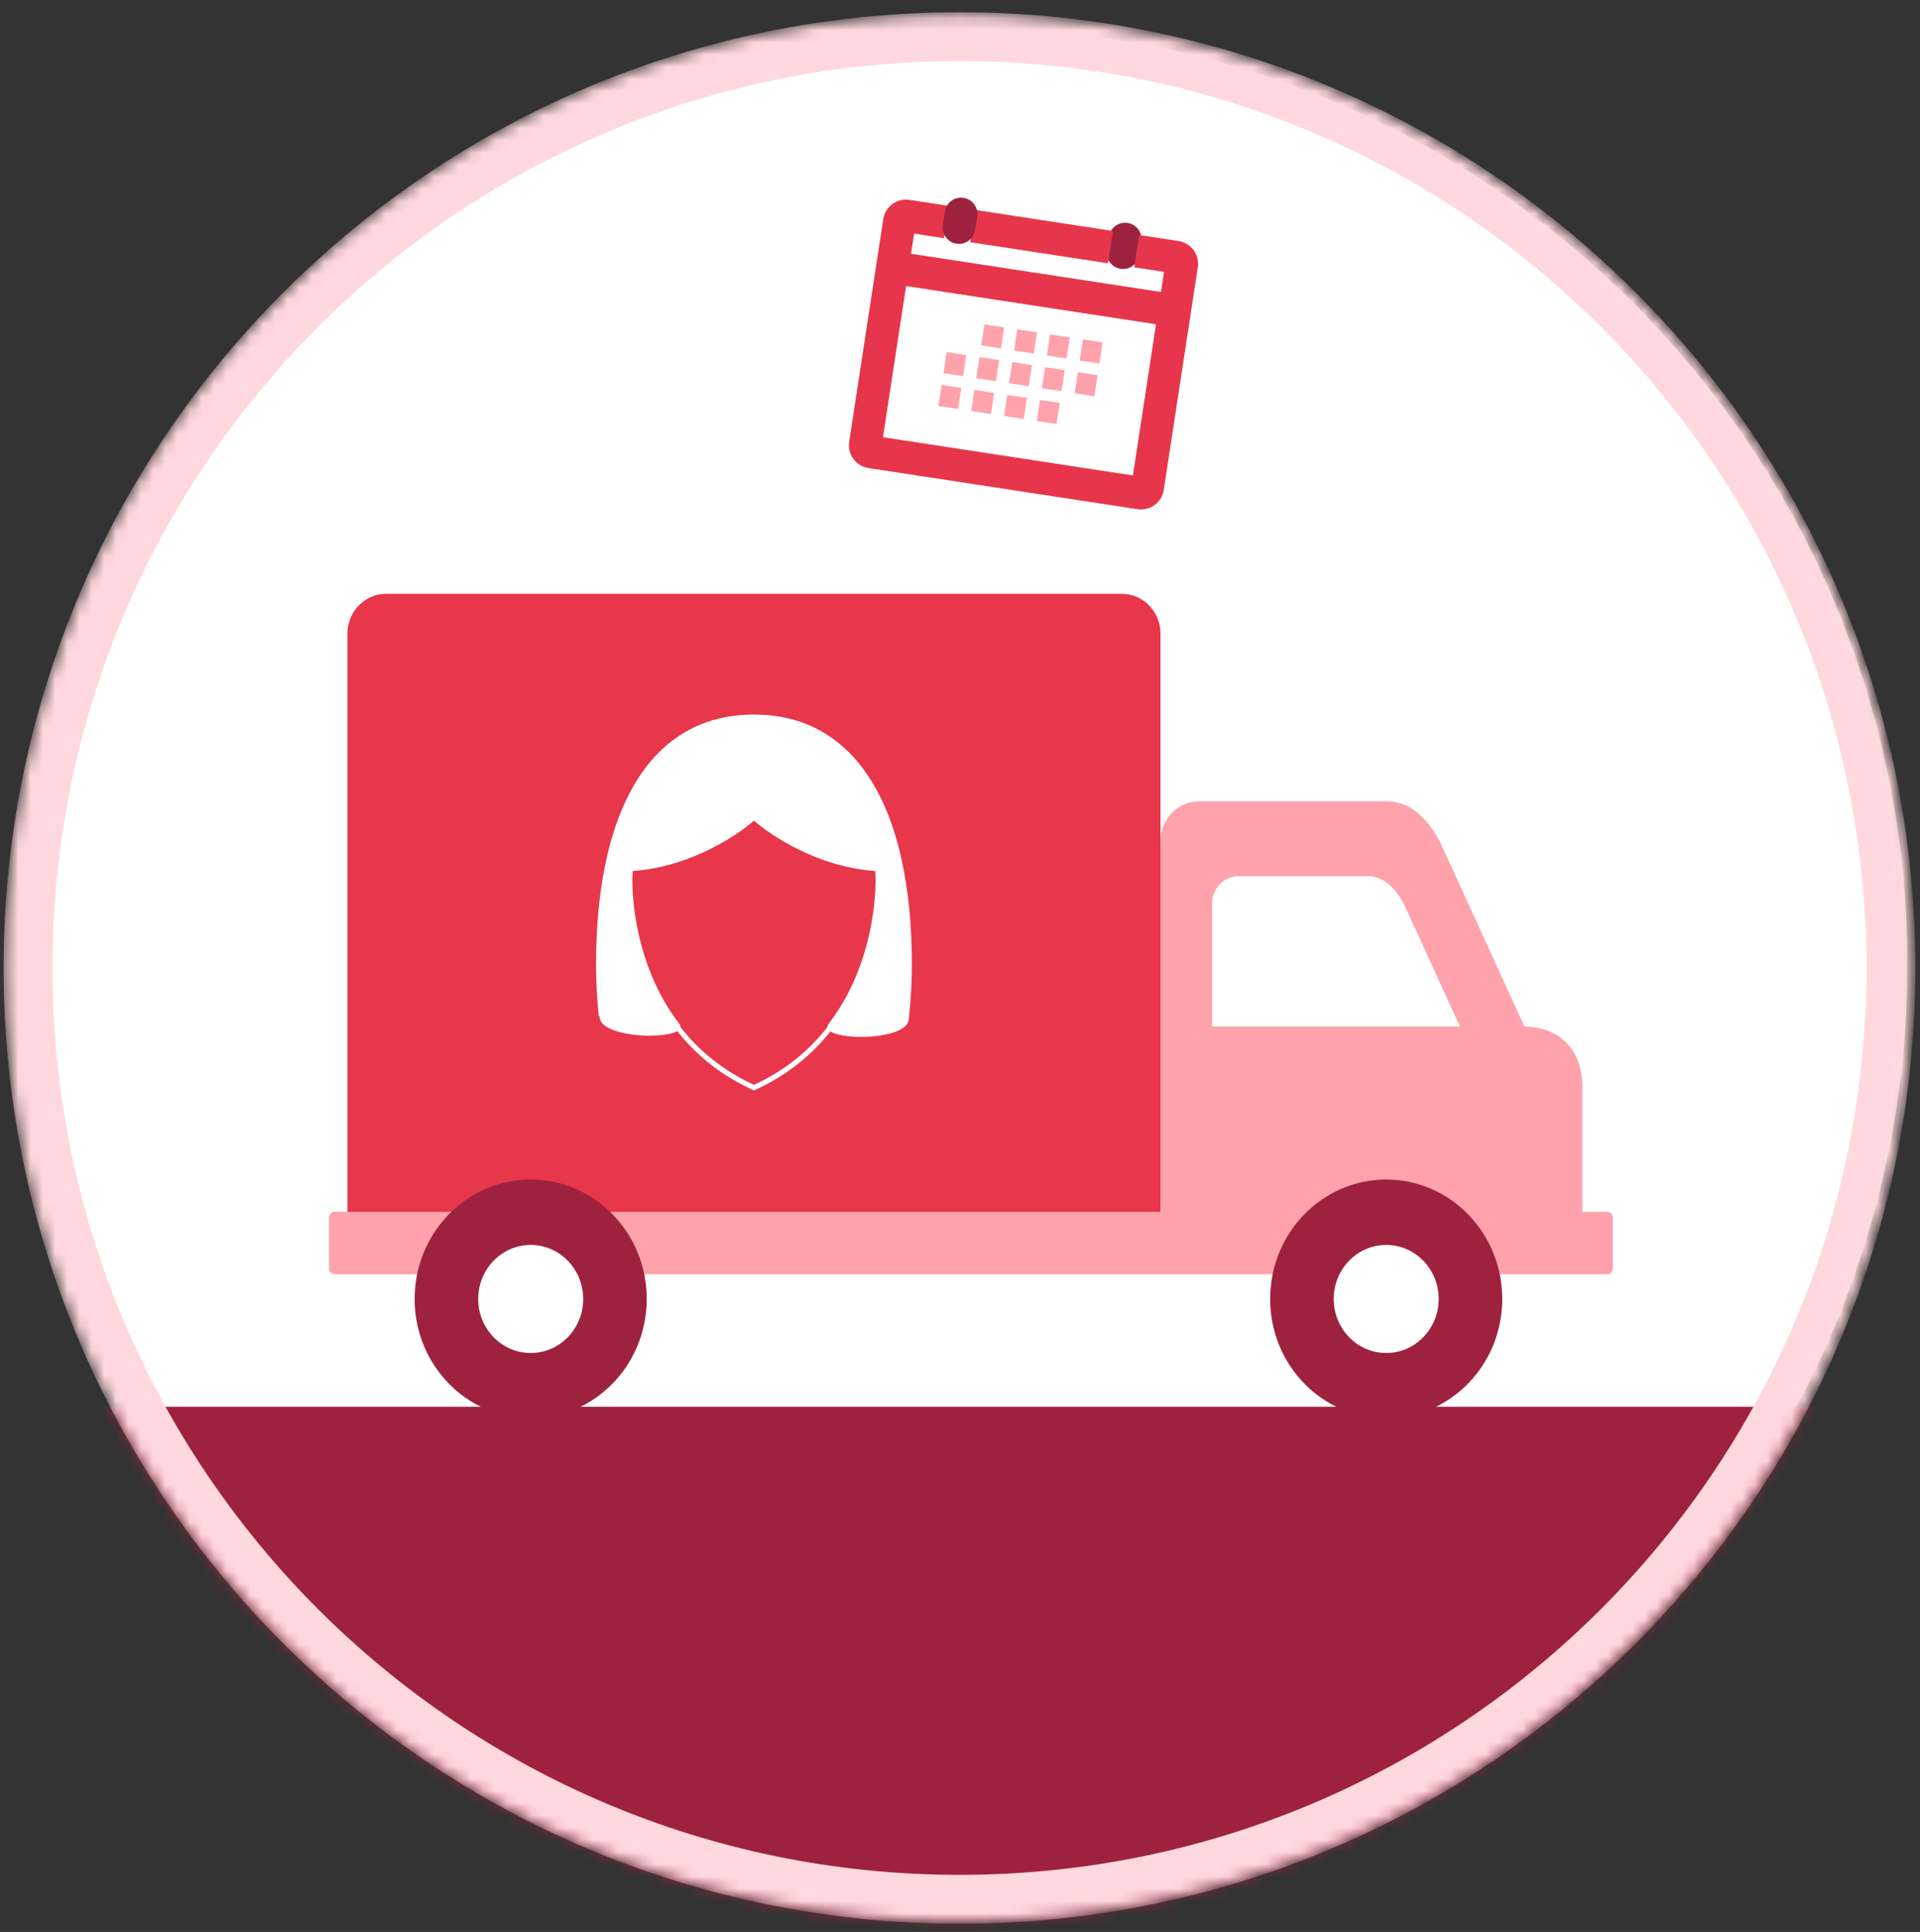 <?xml version="1.0" encoding="UTF-8"?>
<svg width="157px" height="158px" viewBox="0 0 157 158" version="1.1" xmlns="http://www.w3.org/2000/svg" xmlns:xlink="http://www.w3.org/1999/xlink">
    <rect x="0" y="0" width="157" height="158" fill="#333333" stroke="none"/>
    <title>Group 97</title>
    <defs>
        <path d="M0.383,78.164 C0.383,121.242 35.305,156.165 78.385,156.165 L78.385,156.165 C121.463,156.165 156.387,121.242 156.387,78.164 L156.387,78.164 C156.387,35.085 121.463,0.162 78.385,0.162 L78.385,0.162 C35.305,0.162 0.383,35.085 0.383,78.164" id="path-1"></path>
        <path d="M0.383,78.164 C0.383,121.242 35.305,156.165 78.385,156.165 L78.385,156.165 C121.463,156.165 156.387,121.242 156.387,78.164 L156.387,78.164 C156.387,35.085 121.463,0.162 78.385,0.162 L78.385,0.162 C35.305,0.162 0.383,35.085 0.383,78.164" id="path-3"></path>
        <path d="M0.383,78.164 C0.383,121.242 35.305,156.165 78.385,156.165 L78.385,156.165 C121.463,156.165 156.387,121.242 156.387,78.164 L156.387,78.164 C156.387,35.085 121.463,0.162 78.385,0.162 L78.385,0.162 C35.305,0.162 0.383,35.085 0.383,78.164 L0.383,78.164 Z" id="path-5"></path>
        <path d="M0.383,78.164 C0.383,121.242 35.305,156.165 78.385,156.165 L78.385,156.165 C121.463,156.165 156.387,121.242 156.387,78.164 L156.387,78.164 C156.387,35.085 121.463,0.162 78.385,0.162 L78.385,0.162 C35.305,0.162 0.383,35.085 0.383,78.164 L0.383,78.164 Z" id="path-7"></path>
        <path d="M0.383,78.164 C0.383,121.242 35.305,156.165 78.385,156.165 L78.385,156.165 C121.463,156.165 156.387,121.242 156.387,78.164 L156.387,78.164 C156.387,35.085 121.463,0.162 78.385,0.162 L78.385,0.162 C35.305,0.162 0.383,35.085 0.383,78.164" id="path-9"></path>
        <path d="M0.383,78.164 C0.383,121.242 35.305,156.165 78.385,156.165 L78.385,156.165 C121.463,156.165 156.387,121.242 156.387,78.164 L156.387,78.164 C156.387,35.085 121.463,0.162 78.385,0.162 L78.385,0.162 C35.305,0.162 0.383,35.085 0.383,78.164 L0.383,78.164 Z" id="path-11"></path>
        <path d="M0.383,78.164 C0.383,121.242 35.305,156.165 78.385,156.165 L78.385,156.165 C121.463,156.165 156.387,121.242 156.387,78.164 L156.387,78.164 C156.387,35.085 121.463,0.162 78.385,0.162 L78.385,0.162 C35.305,0.162 0.383,35.085 0.383,78.164 L0.383,78.164 Z" id="path-13"></path>
        <path d="M0.383,78.164 C0.383,121.242 35.305,156.165 78.385,156.165 L78.385,156.165 C121.463,156.165 156.387,121.242 156.387,78.164 L156.387,78.164 C156.387,35.085 121.463,0.162 78.385,0.162 L78.385,0.162 C35.305,0.162 0.383,35.085 0.383,78.164" id="path-15"></path>
        <path d="M0.383,78.164 C0.383,121.242 35.305,156.165 78.385,156.165 L78.385,156.165 C121.463,156.165 156.387,121.242 156.387,78.164 L156.387,78.164 C156.387,35.085 121.463,0.162 78.385,0.162 L78.385,0.162 C35.305,0.162 0.383,35.085 0.383,78.164" id="path-17"></path>
        <path d="M0.383,78.164 C0.383,121.242 35.305,156.165 78.385,156.165 L78.385,156.165 C121.463,156.165 156.387,121.242 156.387,78.164 L156.387,78.164 C156.387,35.085 121.463,0.162 78.385,0.162 L78.385,0.162 C35.305,0.162 0.383,35.085 0.383,78.164" id="path-19"></path>
        <path d="M0.383,78.164 C0.383,121.242 35.305,156.165 78.385,156.165 L78.385,156.165 C121.463,156.165 156.387,121.242 156.387,78.164 L156.387,78.164 C156.387,35.085 121.463,0.162 78.385,0.162 L78.385,0.162 C35.305,0.162 0.383,35.085 0.383,78.164" id="path-21"></path>
        <path d="M0.383,78.164 C0.383,121.242 35.305,156.165 78.385,156.165 L78.385,156.165 C121.463,156.165 156.387,121.242 156.387,78.164 L156.387,78.164 C156.387,35.085 121.463,0.162 78.385,0.162 L78.385,0.162 C35.305,0.162 0.383,35.085 0.383,78.164" id="path-23"></path>
        <path d="M0.383,78.164 C0.383,121.242 35.305,156.165 78.385,156.165 L78.385,156.165 C121.463,156.165 156.387,121.242 156.387,78.164 L156.387,78.164 C156.387,35.085 121.463,0.162 78.385,0.162 L78.385,0.162 C35.305,0.162 0.383,35.085 0.383,78.164 L0.383,78.164 Z" id="path-25"></path>
        <path d="M0.383,78.164 C0.383,121.242 35.305,156.165 78.385,156.165 L78.385,156.165 C121.463,156.165 156.387,121.242 156.387,78.164 L156.387,78.164 C156.387,35.085 121.463,0.162 78.385,0.162 L78.385,0.162 C35.305,0.162 0.383,35.085 0.383,78.164" id="path-27"></path>
        <path d="M0.383,78.164 C0.383,121.242 35.305,156.165 78.385,156.165 L78.385,156.165 C121.463,156.165 156.387,121.242 156.387,78.164 L156.387,78.164 C156.387,35.085 121.463,0.162 78.385,0.162 L78.385,0.162 C35.305,0.162 0.383,35.085 0.383,78.164 L0.383,78.164 Z" id="path-29"></path>
        <path d="M0.383,78.164 C0.383,121.242 35.305,156.165 78.385,156.165 L78.385,156.165 C121.463,156.165 156.387,121.242 156.387,78.164 L156.387,78.164 C156.387,35.085 121.463,0.162 78.385,0.162 L78.385,0.162 C35.305,0.162 0.383,35.085 0.383,78.164 L0.383,78.164 Z" id="path-31"></path>
        <path d="M0.383,78.164 C0.383,121.242 35.305,156.165 78.385,156.165 L78.385,156.165 C121.463,156.165 156.387,121.242 156.387,78.164 L156.387,78.164 C156.387,35.085 121.463,0.162 78.385,0.162 L78.385,0.162 C35.305,0.162 0.383,35.085 0.383,78.164 L0.383,78.164 Z" id="path-33"></path>
        <path d="M0.383,78.164 C0.383,121.242 35.305,156.165 78.385,156.165 L78.385,156.165 C121.463,156.165 156.387,121.242 156.387,78.164 L156.387,78.164 C156.387,35.085 121.463,0.162 78.385,0.162 L78.385,0.162 C35.305,0.162 0.383,35.085 0.383,78.164 L0.383,78.164 Z" id="path-35"></path>
        <path d="M0.383,78.164 C0.383,121.242 35.305,156.165 78.385,156.165 L78.385,156.165 C121.463,156.165 156.387,121.242 156.387,78.164 L156.387,78.164 C156.387,35.085 121.463,0.162 78.385,0.162 L78.385,0.162 C35.305,0.162 0.383,35.085 0.383,78.164 L0.383,78.164 Z" id="path-37"></path>
        <path d="M0.383,78.164 C0.383,121.242 35.305,156.165 78.385,156.165 L78.385,156.165 C121.463,156.165 156.387,121.242 156.387,78.164 L156.387,78.164 C156.387,35.085 121.463,0.162 78.385,0.162 L78.385,0.162 C35.305,0.162 0.383,35.085 0.383,78.164" id="path-39"></path>
        <path d="M0.383,78.164 C0.383,121.242 35.305,156.165 78.385,156.165 L78.385,156.165 C121.463,156.165 156.387,121.242 156.387,78.164 L156.387,78.164 C156.387,35.085 121.463,0.162 78.385,0.162 L78.385,0.162 C35.305,0.162 0.383,35.085 0.383,78.164 L0.383,78.164 Z" id="path-41"></path>
        <path d="M0.383,78.164 C0.383,121.242 35.305,156.165 78.385,156.165 L78.385,156.165 C121.463,156.165 156.387,121.242 156.387,78.164 L156.387,78.164 C156.387,35.085 121.463,0.162 78.385,0.162 L78.385,0.162 C35.305,0.162 0.383,35.085 0.383,78.164 L0.383,78.164 Z" id="path-43"></path>
        <path d="M0.383,78.164 C0.383,121.242 35.305,156.165 78.385,156.165 L78.385,156.165 C121.463,156.165 156.387,121.242 156.387,78.164 L156.387,78.164 C156.387,35.085 121.463,0.162 78.385,0.162 L78.385,0.162 C35.305,0.162 0.383,35.085 0.383,78.164" id="path-45"></path>
        <path d="M0.383,78.164 C0.383,121.242 35.305,156.165 78.385,156.165 L78.385,156.165 C121.463,156.165 156.387,121.242 156.387,78.164 L156.387,78.164 C156.387,35.085 121.463,0.162 78.385,0.162 L78.385,0.162 C35.305,0.162 0.383,35.085 0.383,78.164 L0.383,78.164 Z" id="path-47"></path>
        <path d="M0.383,78.164 C0.383,121.242 35.305,156.165 78.385,156.165 L78.385,156.165 C121.463,156.165 156.387,121.242 156.387,78.164 L156.387,78.164 C156.387,35.085 121.463,0.162 78.385,0.162 L78.385,0.162 C35.305,0.162 0.383,35.085 0.383,78.164 L0.383,78.164 Z" id="path-49"></path>
        <path d="M0.383,78.164 C0.383,121.242 35.305,156.165 78.385,156.165 L78.385,156.165 C121.463,156.165 156.387,121.242 156.387,78.164 L156.387,78.164 C156.387,35.085 121.463,0.162 78.385,0.162 L78.385,0.162 C35.305,0.162 0.383,35.085 0.383,78.164 L0.383,78.164 Z" id="path-51"></path>
        <path d="M0.383,78.164 C0.383,121.242 35.305,156.165 78.385,156.165 L78.385,156.165 C121.463,156.165 156.387,121.242 156.387,78.164 L156.387,78.164 C156.387,35.085 121.463,0.162 78.385,0.162 L78.385,0.162 C35.305,0.162 0.383,35.085 0.383,78.164 L0.383,78.164 Z" id="path-53"></path>
        <path d="M0.383,78.164 C0.383,121.242 35.305,156.165 78.385,156.165 L78.385,156.165 C121.463,156.165 156.387,121.242 156.387,78.164 L156.387,78.164 C156.387,35.085 121.463,0.162 78.385,0.162 L78.385,0.162 C35.305,0.162 0.383,35.085 0.383,78.164 L0.383,78.164 Z" id="path-55"></path>
        <path d="M0.383,78.164 C0.383,121.242 35.305,156.165 78.385,156.165 L78.385,156.165 C121.463,156.165 156.387,121.242 156.387,78.164 L156.387,78.164 C156.387,35.085 121.463,0.162 78.385,0.162 L78.385,0.162 C35.305,0.162 0.383,35.085 0.383,78.164 L0.383,78.164 Z" id="path-57"></path>
        <path d="M0.383,78.164 C0.383,121.242 35.305,156.165 78.385,156.165 L78.385,156.165 C121.463,156.165 156.387,121.242 156.387,78.164 L156.387,78.164 C156.387,35.085 121.463,0.162 78.385,0.162 L78.385,0.162 C35.305,0.162 0.383,35.085 0.383,78.164 L0.383,78.164 Z" id="path-59"></path>
        <path d="M0.383,78.164 C0.383,121.242 35.305,156.165 78.385,156.165 L78.385,156.165 C121.463,156.165 156.387,121.242 156.387,78.164 L156.387,78.164 C156.387,35.085 121.463,0.162 78.385,0.162 L78.385,0.162 C35.305,0.162 0.383,35.085 0.383,78.164 L0.383,78.164 Z" id="path-61"></path>
    </defs>
    <g id="Page-1" stroke="none" stroke-width="1" fill="none" fill-rule="evenodd">
        <g id="Group-94">
            <g id="Group-3" transform="translate(0, 0.967)">
                <mask id="mask-2" fill="white">
                    <use xlink:href="#path-1"></use>
                </mask>
                <g id="Clip-2"></g>
                <path d="M154.516,78.056 C154.516,119.754 120.713,153.556 79.016,153.556 C37.318,153.556 3.516,119.754 3.516,78.056 C3.516,36.359 37.318,2.556 79.016,2.556 C120.713,2.556 154.516,36.359 154.516,78.056" id="Fill-1" fill="#FFFFFF" mask="url(#mask-2)"></path>
            </g>
            <g id="Group-6" transform="translate(0, 0.967)">
                <mask id="mask-4" fill="white">
                    <use xlink:href="#path-3"></use>
                </mask>
                <g id="Clip-5"></g>
                <path d="M155.97,77.902 C155.97,120.152 121.72,154.403 79.471,154.403 C37.22,154.403 2.97,120.152 2.97,77.902 C2.97,35.653 37.22,1.403 79.471,1.403 C121.72,1.403 155.97,35.653 155.97,77.902" id="Fill-4" fill="#FFFFFF" mask="url(#mask-4)"></path>
            </g>
            <g id="Group-9" transform="translate(0, 0.967)">
                <mask id="mask-6" fill="white">
                    <use xlink:href="#path-5"></use>
                </mask>
                <g id="Clip-8"></g>
                <polygon id="Fill-7" fill="#9E223E" mask="url(#mask-6)" points="162.657 114.087 -0 114.087 21.147 165.718 82.569 170 140.802 157.268 160.61 133.863"></polygon>
            </g>
            <g id="Group-12" transform="translate(0, 0.967)">
                <mask id="mask-8" fill="white">
                    <use xlink:href="#path-7"></use>
                </mask>
                <g id="Clip-11"></g>
                <path d="M94.894,98.138 C94.894,99.936 93.478,101.393 91.731,101.393 L31.573,101.393 C29.826,101.393 28.41,99.936 28.41,98.138 L28.41,50.854 C28.41,49.055 29.826,47.598 31.573,47.598 L91.731,47.598 C93.478,47.598 94.894,49.055 94.894,50.854 L94.894,98.138 Z" id="Fill-10" fill="#E8364B" mask="url(#mask-8)"></path>
            </g>
            <g id="Group-15" transform="translate(0, 0.967)">
                <mask id="mask-10" fill="white">
                    <use xlink:href="#path-9"></use>
                </mask>
                <g id="Clip-14"></g>
                <path d="M124.653,82.983 L117.725,67.829 C116.609,65.8 115.217,64.573 113.47,64.573 L98.057,64.573 C96.31,64.573 94.894,66.031 94.894,67.829 L94.894,98.138 C94.894,99.936 96.31,101.393 98.057,101.393 L112.002,101.393 L116.746,101.393 L126.235,101.393 C127.982,101.393 129.397,99.936 129.397,98.138 L129.397,88.059 C129.397,83.873 126.4,82.983 124.653,82.983" id="Fill-13" fill="#FFA2AB" mask="url(#mask-10)"></path>
            </g>
            <g id="Group-18" transform="translate(0, 0.967)">
                <mask id="mask-12" fill="white">
                    <use xlink:href="#path-11"></use>
                </mask>
                <g id="Clip-17"></g>
                <path d="M119.379,82.983 L114.781,72.925 C114.016,71.533 113.059,70.691 111.859,70.691 L101.278,70.691 C100.079,70.691 99.109,71.691 99.109,72.925 L99.109,82.983 L119.379,82.983 Z" id="Fill-16" fill="#FFFFFF" mask="url(#mask-12)"></path>
            </g>
            <g id="Group-21" transform="translate(0, 0.967)">
                <mask id="mask-14" fill="white">
                    <use xlink:href="#path-13"></use>
                </mask>
                <g id="Clip-20"></g>
                <path d="M131.882,102.775 C131.882,103.037 131.678,103.246 131.424,103.246 L27.362,103.246 C27.109,103.246 26.903,103.037 26.903,102.775 L26.903,98.609 C26.903,98.35 27.109,98.138 27.362,98.138 L131.424,98.138 C131.678,98.138 131.882,98.35 131.882,98.609 L131.882,102.775 Z" id="Fill-19" fill="#FFA2AB" mask="url(#mask-14)"></path>
            </g>
            <g id="Group-24" transform="translate(0, 0.967)">
                <mask id="mask-16" fill="white">
                    <use xlink:href="#path-15"></use>
                </mask>
                <g id="Clip-23"></g>
                <path d="M52.884,105.266 C52.884,110.66 48.636,115.032 43.396,115.032 C38.155,115.032 33.906,110.66 33.906,105.266 C33.906,99.872 38.155,95.499 43.396,95.499 C48.636,95.499 52.884,99.872 52.884,105.266" id="Fill-22" fill="#9E223E" mask="url(#mask-16)"></path>
            </g>
            <g id="Group-27" transform="translate(0, 0.967)">
                <mask id="mask-18" fill="white">
                    <use xlink:href="#path-17"></use>
                </mask>
                <g id="Clip-26"></g>
                <path d="M47.688,105.266 C47.688,107.706 45.766,109.684 43.396,109.684 C41.025,109.684 39.103,107.706 39.103,105.266 C39.103,102.826 41.025,100.848 43.396,100.848 C45.766,100.848 47.688,102.826 47.688,105.266" id="Fill-25" fill="#FFFFFF" mask="url(#mask-18)"></path>
            </g>
            <g id="Group-30" transform="translate(0, 0.967)">
                <mask id="mask-20" fill="white">
                    <use xlink:href="#path-19"></use>
                </mask>
                <g id="Clip-29"></g>
                <path d="M122.839,105.266 C122.839,110.66 118.59,115.032 113.35,115.032 C108.11,115.032 103.861,110.66 103.861,105.266 C103.861,99.872 108.11,95.499 113.35,95.499 C118.59,95.499 122.839,99.872 122.839,105.266" id="Fill-28" fill="#9E223E" mask="url(#mask-20)"></path>
            </g>
            <g id="Group-33" transform="translate(0, 0.967)">
                <mask id="mask-22" fill="white">
                    <use xlink:href="#path-21"></use>
                </mask>
                <g id="Clip-32"></g>
                <path d="M117.643,105.266 C117.643,107.706 115.721,109.684 113.351,109.684 C110.979,109.684 109.058,107.706 109.058,105.266 C109.058,102.826 110.979,100.848 113.351,100.848 C115.721,100.848 117.643,102.826 117.643,105.266" id="Fill-31" fill="#FFFFFF" mask="url(#mask-22)"></path>
            </g>
            <g id="Group-36" transform="translate(0, 0.967)">
                <mask id="mask-24" fill="white">
                    <use xlink:href="#path-23"></use>
                </mask>
                <g id="Clip-35"></g>
                <path d="M74.565,77.914 C74.565,74.726 74.282,71.829 73.715,69.283 C72.072,61.898 68.047,57.47 61.652,57.47 C55.33,57.47 51.323,61.798 49.645,69.033 C49.041,71.638 48.738,74.621 48.738,77.914 C48.738,79.362 48.817,80.777 48.966,82.149 C48.987,82.144 49.005,82.138 49.026,82.132 C49.025,82.146 49.022,82.161 49.022,82.176 C49.022,83.788 54.16,84.091 55.378,83.36 C56.935,85.335 58.896,86.901 61.217,88.009 L61.652,88.216 L62.086,88.009 C64.398,86.904 66.352,85.348 67.906,83.385 C69.064,84.155 73.977,83.992 74.296,82.497 C74.319,82.391 74.334,82.284 74.334,82.176 L74.334,82.175 C74.486,80.795 74.565,79.371 74.565,77.914 M61.908,87.634 L61.652,87.756 L61.396,87.634 C59.099,86.537 57.164,84.983 55.635,83.019 C55.638,82.935 55.609,82.846 55.534,82.749 C54.32,81.164 53.372,79.313 52.714,77.248 C51.6,73.748 51.71,70.857 51.714,70.736 L51.734,70.274 L52.235,70.223 C54.918,69.948 57.222,68.948 58.683,68.157 C60.248,67.311 61.226,66.502 61.268,66.467 L61.653,66.143 L62.039,66.47 C62.141,66.555 63.089,67.329 64.62,68.157 C66.081,68.948 68.384,69.948 71.068,70.223 L71.57,70.274 L71.59,70.736 C71.594,70.857 71.704,73.748 70.59,77.248 C69.933,79.313 68.984,81.164 67.769,82.749 C67.694,82.847 67.663,82.939 67.663,83.026 C66.136,84.987 64.202,86.538 61.908,87.634" id="Fill-34" fill="#FFFFFF" mask="url(#mask-24)"></path>
            </g>
            <g id="Group-39" transform="translate(0, 0.967)">
                <mask id="mask-26" fill="white">
                    <use xlink:href="#path-25"></use>
                </mask>
                <g id="Clip-38"></g>
                <path d="M2.293,78.199 C2.293,36.134 36.393,2.033 78.458,2.033 C120.522,2.033 154.623,36.134 154.623,78.199 C154.623,120.263 120.522,154.364 78.458,154.364 C36.393,154.364 2.293,120.263 2.293,78.199 Z" id="Stroke-37" stroke="#FFD8DD" stroke-width="4" mask="url(#mask-26)"></path>
            </g>
            <g id="Group-42" transform="translate(0, 0.967)">
                <mask id="mask-28" fill="white">
                    <use xlink:href="#path-27"></use>
                </mask>
                <g id="Clip-41"></g>
                <path d="M91.63,21.017 L91.63,21.017 C90.901,20.906 90.4,20.224 90.513,19.495 L90.683,18.384 C90.793,17.655 91.475,17.154 92.204,17.266 C92.934,17.377 93.436,18.059 93.323,18.788 L93.153,19.898 C93.041,20.628 92.359,21.129 91.63,21.017" id="Fill-40" fill="#9E223E" mask="url(#mask-28)"></path>
            </g>
            <g id="Group-45" transform="translate(0, 0.967)">
                <mask id="mask-30" fill="white">
                    <use xlink:href="#path-29"></use>
                </mask>
                <g id="Clip-44"></g>
                <polygon id="Fill-43" fill="#FFA2AB" mask="url(#mask-30)" points="87.213 28.351 85.603 28.105 85.865 26.383 87.477 26.629"></polygon>
            </g>
            <g id="Group-48" transform="translate(0, 0.967)">
                <mask id="mask-32" fill="white">
                    <use xlink:href="#path-31"></use>
                </mask>
                <g id="Clip-47"></g>
                <polygon id="Fill-46" fill="#FFA2AB" mask="url(#mask-32)" points="89.896 28.761 88.287 28.515 88.55 26.793 90.16 27.039"></polygon>
            </g>
            <g id="Group-51" transform="translate(0, 0.967)">
                <mask id="mask-34" fill="white">
                    <use xlink:href="#path-33"></use>
                </mask>
                <g id="Clip-50"></g>
                <polygon id="Fill-49" fill="#FFA2AB" mask="url(#mask-34)" points="86.803 31.03 85.193 30.783 85.455 29.062 87.066 29.308"></polygon>
            </g>
            <g id="Group-54" transform="translate(0, 0.967)">
                <mask id="mask-36" fill="white">
                    <use xlink:href="#path-35"></use>
                </mask>
                <g id="Clip-53"></g>
                <polygon id="Fill-52" fill="#FFA2AB" mask="url(#mask-36)" points="89.487 31.441 87.877 31.195 88.14 29.473 89.75 29.718"></polygon>
            </g>
            <g id="Group-57" transform="translate(0, 0.967)">
                <mask id="mask-38" fill="white">
                    <use xlink:href="#path-37"></use>
                </mask>
                <g id="Clip-56"></g>
                <polygon id="Fill-55" fill="#FFA2AB" mask="url(#mask-38)" points="86.393 33.709 84.783 33.462 85.046 31.741 86.657 31.988"></polygon>
            </g>
            <g id="Group-60" transform="translate(0, 0.967)">
                <mask id="mask-40" fill="white">
                    <use xlink:href="#path-39"></use>
                </mask>
                <g id="Clip-59"></g>
                <path d="M93.018,40.678 L71.012,37.311 C69.988,37.155 69.282,36.194 69.438,35.171 L72.226,16.951 C72.382,15.928 73.343,15.222 74.368,15.379 L77.587,15.872 L77.183,18.513 L74.747,18.14 L72.2,34.79 L92.638,37.916 L95.185,21.267 L92.748,20.894 L93.153,18.253 L96.373,18.746 C97.398,18.903 98.103,19.863 97.947,20.886 L95.16,39.106 C95.002,40.129 94.042,40.834 93.018,40.678" id="Fill-58" fill="#E7364B" mask="url(#mask-40)"></path>
            </g>
            <g id="Group-63" transform="translate(0, 0.967)">
                <mask id="mask-42" fill="white">
                    <use xlink:href="#path-41"></use>
                </mask>
                <g id="Clip-62"></g>
                <polygon id="Fill-61" fill="#E7364B" mask="url(#mask-42)" points="95.849 25.755 72.771 22.224 73.174 19.583 96.253 23.113"></polygon>
            </g>
            <g id="Group-66" transform="translate(0, 0.967)">
                <mask id="mask-44" fill="white">
                    <use xlink:href="#path-43"></use>
                </mask>
                <g id="Clip-65"></g>
                <polygon id="Fill-64" fill="#E7364B" mask="url(#mask-44)" points="90.601 20.566 79.33 18.841 79.735 16.2 91.005 17.924"></polygon>
            </g>
            <g id="Group-69" transform="translate(0, 0.967)">
                <mask id="mask-46" fill="white">
                    <use xlink:href="#path-45"></use>
                </mask>
                <g id="Clip-68"></g>
                <path d="M78.213,18.965 L78.213,18.965 C77.484,18.853 76.984,18.172 77.094,17.442 L77.264,16.332 C77.376,15.602 78.058,15.101 78.787,15.213 C79.516,15.324 80.017,16.007 79.906,16.736 L79.736,17.846 C79.624,18.575 78.942,19.076 78.213,18.965" id="Fill-67" fill="#9E223E" mask="url(#mask-46)"></path>
            </g>
            <g id="Group-72" transform="translate(0, 0.967)">
                <mask id="mask-48" fill="white">
                    <use xlink:href="#path-47"></use>
                </mask>
                <g id="Clip-71"></g>
                <polygon id="Fill-70" fill="#FFA2AB" mask="url(#mask-48)" points="81.846 27.53 80.236 27.283 80.499 25.562 82.11 25.808"></polygon>
            </g>
            <g id="Group-75" transform="translate(0, 0.967)">
                <mask id="mask-50" fill="white">
                    <use xlink:href="#path-49"></use>
                </mask>
                <g id="Clip-74"></g>
                <polygon id="Fill-73" fill="#FFA2AB" mask="url(#mask-50)" points="84.53 27.941 82.92 27.694 83.183 25.973 84.794 26.218"></polygon>
            </g>
            <g id="Group-78" transform="translate(0, 0.967)">
                <mask id="mask-52" fill="white">
                    <use xlink:href="#path-51"></use>
                </mask>
                <g id="Clip-77"></g>
                <polygon id="Fill-76" fill="#FFA2AB" mask="url(#mask-52)" points="78.752 29.798 77.144 29.552 77.406 27.83 79.016 28.076"></polygon>
            </g>
            <g id="Group-81" transform="translate(0, 0.967)">
                <mask id="mask-54" fill="white">
                    <use xlink:href="#path-53"></use>
                </mask>
                <g id="Clip-80"></g>
                <polygon id="Fill-79" fill="#FFA2AB" mask="url(#mask-54)" points="81.437 30.209 79.827 29.963 80.089 28.241 81.7 28.487"></polygon>
            </g>
            <g id="Group-84" transform="translate(0, 0.967)">
                <mask id="mask-56" fill="white">
                    <use xlink:href="#path-55"></use>
                </mask>
                <g id="Clip-83"></g>
                <polygon id="Fill-82" fill="#FFA2AB" mask="url(#mask-56)" points="84.12 30.62 82.511 30.373 82.773 28.652 84.384 28.898"></polygon>
            </g>
            <g id="Group-87" transform="translate(0, 0.967)">
                <mask id="mask-58" fill="white">
                    <use xlink:href="#path-57"></use>
                </mask>
                <g id="Clip-86"></g>
                <polygon id="Fill-85" fill="#FFA2AB" mask="url(#mask-58)" points="78.342 32.478 76.733 32.232 76.996 30.51 78.606 30.756"></polygon>
            </g>
            <g id="Group-90" transform="translate(0, 0.967)">
                <mask id="mask-60" fill="white">
                    <use xlink:href="#path-59"></use>
                </mask>
                <g id="Clip-89"></g>
                <polygon id="Fill-88" fill="#FFA2AB" mask="url(#mask-60)" points="81.027 32.888 79.417 32.642 79.68 30.92 81.291 31.166"></polygon>
            </g>
            <g id="Group-93" transform="translate(0, 0.967)">
                <mask id="mask-62" fill="white">
                    <use xlink:href="#path-61"></use>
                </mask>
                <g id="Clip-92"></g>
                <polygon id="Fill-91" fill="#FFA2AB" mask="url(#mask-62)" points="83.71 33.299 82.1 33.053 82.364 31.331 83.974 31.577"></polygon>
            </g>
        </g>
    </g>
</svg>
